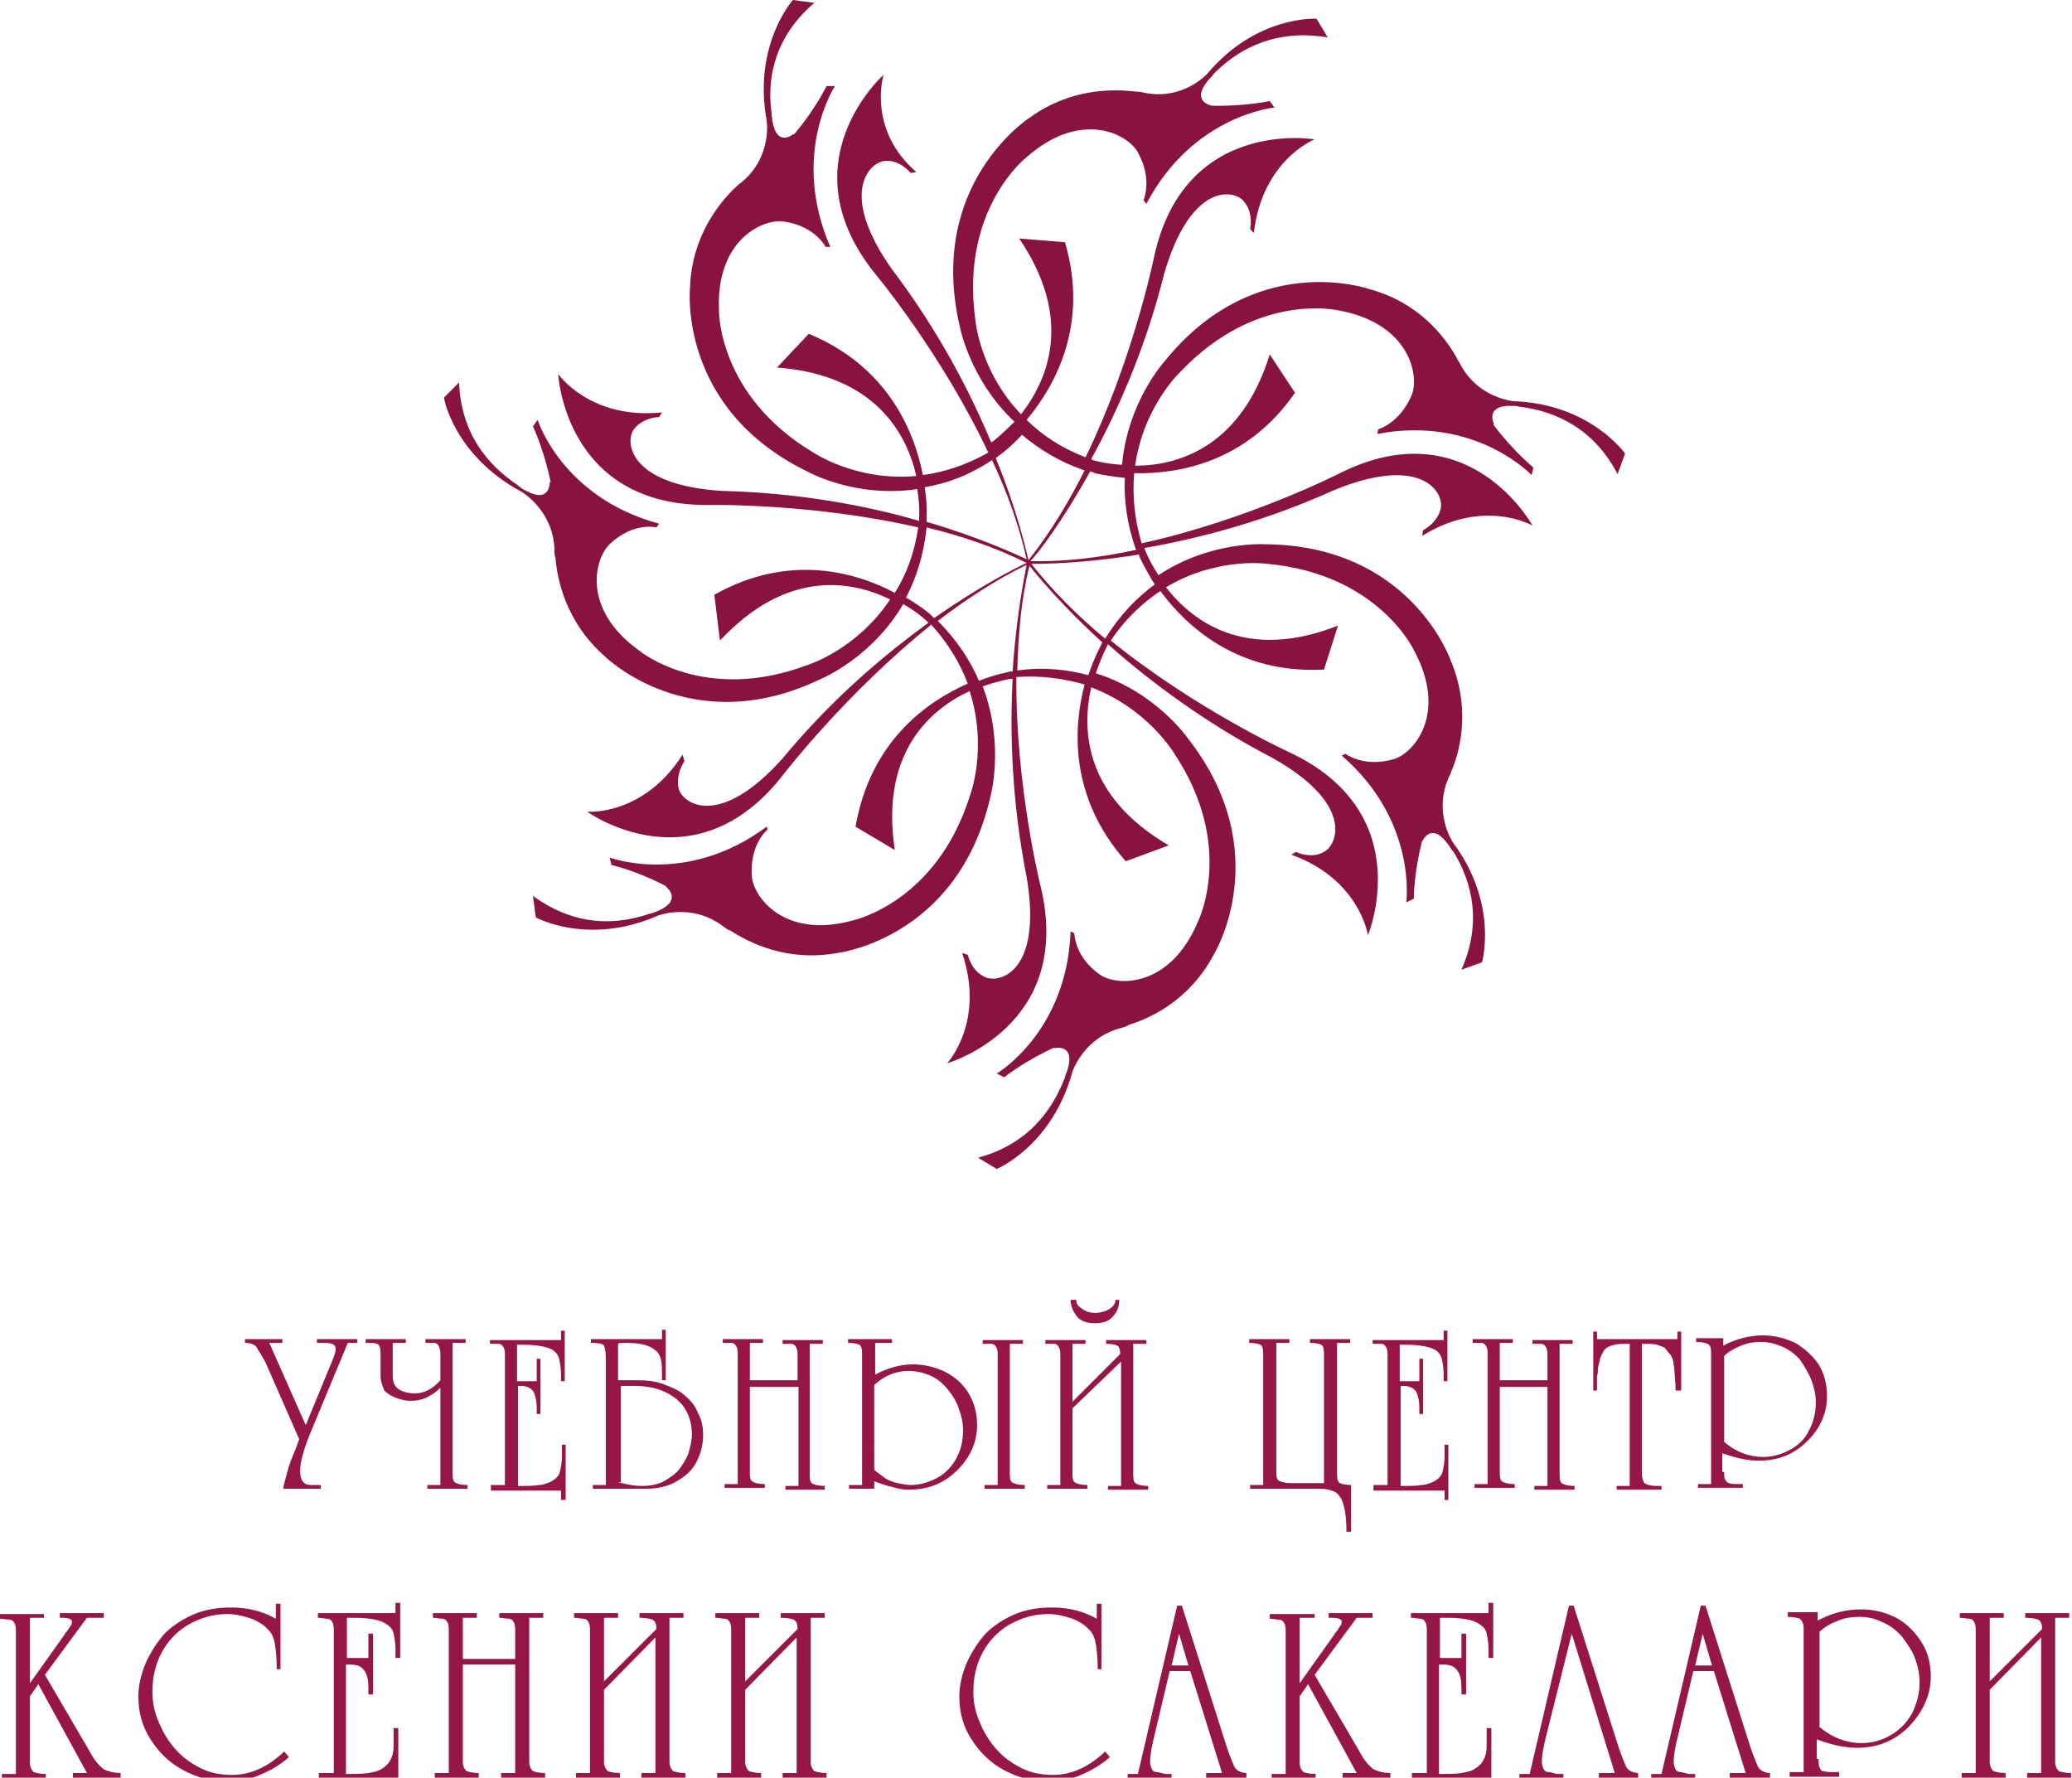 <?xml version="1.0" encoding="utf-8"?>
<!-- Generator: Adobe Illustrator 21.0.2, SVG Export Plug-In . SVG Version: 6.00 Build 0)  -->
<svg version="1.1" id="Слой_1" xmlns="http://www.w3.org/2000/svg" xmlns:xlink="http://www.w3.org/1999/xlink" x="0px" y="0px"
	 viewBox="0 0 221.6 190.1" style="enable-background:new 0 0 221.6 190.1;" xml:space="preserve">
<style type="text/css">
	.st0{fill:#961647;}
	.st1{fill:#881340;}
	.st2{fill:#FFFFFF;}
</style>
<g>
	<path class="st0" d="M32,153.9l-3.6-8.2c-0.4-0.8-0.8-1.3-1-1.7c-0.3-0.3-0.7-0.4-1.2-0.4v-0.4h4v0.4h-1.4l3.9,8.8l2.8-6.8
		c0.2-0.5,0.4-1,0.4-1.3c0-0.3-0.1-0.5-0.4-0.6c-0.3-0.1-0.7-0.1-1.2-0.1h-0.4v-0.4h4.3v0.4h-1l-3.7,8.9c-0.9,2.1-1.4,3.7-1.4,4.8
		c0,1,0.4,1.5,1.1,1.5h1.1v0.4h-4c0-0.3,0.2-0.9,0.4-1.7c0.2-0.8,0.5-1.6,0.9-2.5L32,153.9L32,153.9z M40.7,147.1v-2.4
		c0-0.5-0.1-0.8-0.2-0.9c-0.2-0.1-0.4-0.2-0.8-0.2h-0.6v-0.4h4.3v0.4H42v3.5c0,0.7,0.2,1.2,0.7,1.5c0.5,0.3,1.1,0.4,1.7,0.4
		c1,0,1.9-0.5,2.7-1.4v-2.9c0-0.3-0.1-0.6-0.2-0.8c-0.1-0.2-0.3-0.3-0.5-0.3c-0.3,0-0.6,0-0.9,0v-0.4h4.3v0.4h-1.4v14.1
		c0,0.5,0.1,0.8,0.4,0.9c0.2,0.1,0.6,0.2,1.2,0.2v0.4h-4.3v-0.4h1.4v-10.4c-0.4,0.4-0.8,0.7-1.4,1c-0.6,0.3-1.2,0.4-1.8,0.4
		c-0.5,0-0.9-0.1-1.5-0.3c-0.5-0.2-0.9-0.4-1.3-0.8C40.9,148.2,40.7,147.7,40.7,147.1L40.7,147.1z M52.5,159.2v-0.4H54v-14.1
		c0-0.3-0.1-0.6-0.2-0.7c-0.1-0.2-0.3-0.3-0.5-0.3c-0.3,0-0.6,0-0.9,0v-0.4H60v-1h0.4v5.4H60v-0.2v-0.6c0-0.6-0.1-1.1-0.2-1.6
		c-0.1-0.4-0.4-0.8-0.8-1c-0.6-0.3-1.6-0.5-3.1-0.5h-0.6v3.9h2.1v-2.4h0.4v5.9h-0.4v-0.6c0-0.7-0.1-1.2-0.3-1.7
		c-0.2-0.4-0.7-0.7-1.4-0.7h-0.3v10.7h0.2c0.8,0,1.5,0,2-0.1c0.5,0,1-0.2,1.4-0.4c0.5-0.3,0.8-0.6,0.9-1.1c0.1-0.4,0.2-1,0.2-1.6
		v-0.7v-0.5h0.4v5.9H60v-1H52.5L52.5,159.2z M66.8,143.6c-0.5,0-0.7,0-0.7,0.2v3.8h2.2c0.9,0,1.8,0.1,2.6,0.4
		c0.8,0.3,1.6,0.6,2.2,1.1c0.6,0.5,1.2,1.1,1.5,1.9c0.4,0.7,0.6,1.5,0.6,2.4c0,1.2-0.3,2.2-0.8,3.1c-0.5,0.9-1.3,1.5-2.2,2
		c-0.9,0.5-2,0.7-3.1,0.7h-5.7v-0.4h1.4v-13.3c0-0.9-0.1-1.4-0.2-1.6c-0.1-0.2-0.6-0.3-1.4-0.3v-0.4h7.6v-1h0.4v5.4h-0.4v-0.6
		c0-0.6,0-1.1-0.1-1.6c-0.1-0.4-0.3-0.8-0.6-1C69.4,143.8,68.4,143.6,66.8,143.6L66.8,143.6z M66.1,158.5c0.8,0.2,1.6,0.4,2.6,0.4
		c0.7,0,1.4-0.1,2.1-0.4c0.6-0.3,1.2-0.7,1.7-1.2c0.4-0.5,0.8-1.1,1.1-1.8c0.2-0.7,0.4-1.4,0.4-2.1c0-0.9-0.2-1.8-0.6-2.5
		c-0.4-0.8-1.1-1.4-1.8-1.8c-1-0.6-2.3-0.9-3.8-0.9h-1.4V158.5L66.1,158.5z M80.2,148.1v9.5c0,0.5,0.1,0.8,0.4,0.9
		c0.2,0.1,0.6,0.2,1.2,0.2v0.4h-4.3v-0.4h1.4v-14.1c0-0.3-0.1-0.6-0.2-0.7c-0.1-0.2-0.3-0.3-0.5-0.3c-0.3,0-0.6,0-0.9,0v-0.4h4.3
		v0.4h-1.4v4h5.1v-2.9c0-0.3-0.1-0.6-0.2-0.7c-0.1-0.2-0.3-0.3-0.5-0.3c-0.3,0-0.6,0-0.9,0v-0.4h4.3v0.4h-1.4v14.1
		c0,0.5,0.1,0.8,0.4,0.9c0.2,0.1,0.6,0.2,1.2,0.2v0.4H84v-0.4h1.4v-10.6H80.2L80.2,148.1z M108,157.7c0,0.5,0.1,0.8,0.4,0.9
		c0.2,0.1,0.6,0.2,1.2,0.2v0.4h-4.3v-0.4h1.4v-14.1c0-0.3-0.1-0.6-0.2-0.7c-0.1-0.2-0.3-0.3-0.5-0.3c-0.3,0-0.6,0-0.9,0v-0.4h4.3
		v0.4H108V157.7L108,157.7z M93.5,159.2h-2.7v-0.4h1.4v-14.1c0-0.5-0.1-0.8-0.3-0.9c-0.2-0.1-0.6-0.2-1.2-0.2v-0.4h4.7v0.4h-1.8v3.4
		c1.3-0.7,2.7-1.1,4-1.1c1.3,0,2.4,0.3,3.5,0.8c1.1,0.6,1.9,1.3,2.5,2.3c0.6,1,0.9,2.1,0.9,3.4c0,1.8-0.7,3.4-2.1,4.8
		c-1.4,1.4-3.1,2.1-5.2,2.1c-0.6,0-1.2-0.1-1.8-0.3c-0.5-0.1-1.1-0.3-1.9-0.6V159.2L93.5,159.2z M93.5,157.2
		c0.4,0.3,0.8,0.6,1.2,0.9c0.5,0.3,0.9,0.4,1.3,0.5c0.5,0.1,1,0.2,1.4,0.2c1,0,2-0.3,2.9-0.8c0.9-0.5,1.6-1.3,2-2.1
		c0.5-0.9,0.7-1.9,0.7-3c0-0.8-0.2-1.6-0.5-2.4c-0.3-0.8-0.7-1.4-1.2-2c-0.5-0.6-1.1-1.1-1.8-1.4c-0.7-0.3-1.5-0.5-2.3-0.5
		c-1.4,0-2.6,0.5-3.7,1.5V157.2L93.5,157.2z M114.7,150.6v7.1c0,0.5,0.1,0.8,0.4,0.9c0.2,0.1,0.6,0.2,1.2,0.2v0.4H112v-0.4h1.4
		v-14.1c0-0.3-0.1-0.6-0.2-0.7c-0.1-0.2-0.3-0.3-0.5-0.3c-0.3,0-0.6,0-0.9,0v-0.4h4.3v0.4h-1.4v6.2l5.1-5.1c0-0.5-0.1-0.8-0.3-0.9
		c-0.2-0.1-0.6-0.2-1.2-0.2v-0.4h4.3v0.4h-1.4v14.1c0,0.5,0.1,0.8,0.4,0.9c0.2,0.1,0.6,0.2,1.2,0.2v0.4h-4.3v-0.4h1.4v-13.3
		L114.7,150.6L114.7,150.6z M115.1,139c0,0.4,0.2,0.7,0.7,1c0.4,0.3,0.9,0.4,1.4,0.4c0.3,0,0.7-0.1,1-0.2c0.3-0.1,0.6-0.3,0.8-0.5
		c0.2-0.2,0.3-0.5,0.3-0.7h0.4c0,0.7-0.2,1.3-0.7,1.8c-0.4,0.5-1.1,0.7-1.9,0.7c-0.8,0-1.5-0.2-1.9-0.7c-0.4-0.5-0.7-1.1-0.7-1.8
		H115.1L115.1,139z M140.4,159.2h-6.7v-0.4h1.4v-14.1c0-0.5-0.1-0.8-0.3-0.9c-0.2-0.1-0.6-0.2-1.2-0.2v-0.4h4.3v0.4h-1.4v13.9
		c0,0.5,0.1,0.8,0.4,0.9c0.2,0.1,0.6,0.2,1.2,0.2h3.5v-13.9c0-0.5-0.1-0.8-0.3-0.9c-0.2-0.1-0.6-0.2-1.2-0.2v-0.4h4.3v0.4h-1.4v14.1
		c0,0.5,0.1,0.8,0.3,0.9c0.2,0.1,0.7,0.2,1.2,0.2v5H144c0-1.7-0.2-2.9-0.6-3.6c-0.2-0.3-0.4-0.5-0.5-0.6c-0.2-0.1-0.4-0.2-0.8-0.3
		C141.7,159.2,141.2,159.2,140.4,159.2L140.4,159.2z M146.9,159.2v-0.4h1.5v-14.1c0-0.3-0.1-0.6-0.2-0.7c-0.1-0.2-0.3-0.3-0.5-0.3
		c-0.3,0-0.6,0-0.9,0v-0.4h7.6v-1h0.4v5.4h-0.4v-0.2v-0.6c0-0.6-0.1-1.1-0.2-1.6c-0.1-0.4-0.4-0.8-0.8-1c-0.6-0.3-1.6-0.5-3.1-0.5
		h-0.6v3.9h2.1v-2.4h0.4v5.9h-0.4v-0.6c0-0.7-0.1-1.2-0.3-1.7c-0.2-0.4-0.7-0.7-1.4-0.7h-0.3v10.7h0.2c0.8,0,1.5,0,2-0.1
		c0.5,0,1-0.2,1.4-0.4c0.5-0.3,0.8-0.6,0.9-1.1c0.1-0.4,0.2-1,0.2-1.6v-0.7v-0.5h0.4v5.9h-0.4v-1H146.9L146.9,159.2z M160.4,148.1
		v9.5c0,0.5,0.1,0.8,0.4,0.9c0.2,0.1,0.6,0.2,1.2,0.2v0.4h-4.3v-0.4h1.4v-14.1c0-0.3-0.1-0.6-0.2-0.7c-0.1-0.2-0.3-0.3-0.5-0.3
		c-0.3,0-0.6,0-0.9,0v-0.4h4.3v0.4h-1.4v4h5.1v-2.9c0-0.3-0.1-0.6-0.2-0.7c-0.1-0.2-0.3-0.3-0.5-0.3c-0.3,0-0.6,0-0.9,0v-0.4h4.3
		v0.4h-1.4v14.1c0,0.5,0.1,0.8,0.4,0.9c0.2,0.1,0.6,0.2,1.2,0.2v0.4h-4.3v-0.4h1.4v-10.6H160.4L160.4,148.1z M179.6,148.7h-0.4v-0.5
		c-0.1-1-0.1-1.8-0.2-2.2c0-0.5-0.2-1-0.5-1.3c-0.2-0.2-0.3-0.4-0.5-0.6c-0.2-0.1-0.5-0.2-0.8-0.3c-0.3-0.1-0.9-0.1-1.6-0.1v13.8
		c0,0.5,0.1,0.8,0.2,1c0.1,0.2,0.6,0.4,1.4,0.4h0.5v0.4h-4.8v-0.4h1.4v-15.2c-0.7,0-1.3,0-1.6,0.1c-0.4,0.1-0.7,0.2-0.8,0.3
		c-0.2,0.1-0.4,0.3-0.5,0.6c-0.2,0.3-0.3,0.6-0.3,0.8c-0.1,0.4-0.2,0.7-0.2,0.8c0,0.2,0,0.6-0.1,0.9c0,0.1,0,0.3,0,0.5
		c0,0.2,0,0.4,0,0.5v0.5h-0.4v-6.3h0.4v0.8h8.6v-0.8h0.4V148.7L179.6,148.7z M184.4,157.4c0,0.4,0,0.7,0.1,0.8
		c0.1,0.2,0.2,0.3,0.4,0.4c0.3,0.1,0.6,0.1,1,0.1h0.5v0.4h-4.8v-0.4h1.4v-14.1c0-0.5-0.1-0.8-0.4-0.9c-0.2-0.1-0.6-0.2-1.2-0.2v-0.4
		h2.9v0.8c1.3-0.7,2.8-1.1,4.2-1.1c1.3,0,2.4,0.3,3.5,0.8c1,0.6,1.9,1.4,2.5,2.3c0.6,1,0.9,2.1,0.9,3.4c0,1.8-0.7,3.4-2.1,4.8
		c-1.4,1.4-3.1,2.1-5.2,2.1c-1.2,0-2.5-0.3-3.9-0.8V157.4L184.4,157.4z M184.4,154.2c1.3,1.1,2.7,1.6,4.2,1.6c1,0,2-0.3,2.9-0.8
		c0.9-0.5,1.6-1.2,2-2.1c0.5-0.9,0.7-1.9,0.7-3c0-0.8-0.2-1.6-0.5-2.4c-0.3-0.7-0.7-1.4-1.2-2.1c-0.5-0.6-1.2-1.1-1.9-1.4
		c-0.7-0.3-1.4-0.5-2.3-0.5c-0.7,0-1.4,0.1-2.1,0.4c-0.7,0.3-1.3,0.6-1.8,1.1V154.2L184.4,154.2z"/>
	<path class="st0" d="M4.7,172.5v0.5H3.2v7l3.7-5.2c0.1-0.2,0.2-0.3,0.3-0.4c0.2-0.3,0.3-0.5,0.4-0.6c0.1-0.2,0.1-0.3,0.1-0.4
		c0-0.2-0.3-0.4-1-0.4H6.4v-0.5h4.7v0.5H9.3l-4.5,6.1l4.8,8.2c0.5,1,1.1,1.6,1.5,1.9c0.4,0.2,1,0.4,1.8,0.4v0.5H7.8v-0.5h1.5
		l-5.2-9.5l-0.9,1.3v7.1c0,0.5,0.2,0.8,0.4,1c0.3,0.1,0.7,0.2,1.3,0.2v0.5H0.2v-0.5h1.5v-15.4c0-0.4-0.1-0.7-0.2-0.8
		c-0.1-0.2-0.3-0.3-0.5-0.3c-0.3,0-0.6-0.1-1-0.1v-0.5H4.7L4.7,172.5z M30.1,178.5h-0.5c0-1.2-0.1-2.1-0.2-2.7
		c-0.1-0.6-0.3-1.1-0.6-1.4c-0.4-0.5-1.1-1-1.9-1.3c-0.9-0.3-1.7-0.5-2.6-0.5c-1.5,0-2.8,0.4-4.1,1.1c-1.2,0.7-2.2,1.7-2.9,3
		c-0.7,1.3-1,2.7-1,4.2c0,1.1,0.2,2.2,0.7,3.3c0.4,1,1,2,1.8,2.9c0.8,0.9,1.7,1.5,2.7,2c1,0.5,2.1,0.7,3.3,0.7
		c2.1,0,3.9-0.9,5.6-2.5l0.5,0.6c-0.9,0.8-1.9,1.4-3.1,1.9c-1.1,0.5-2.3,0.7-3.5,0.7c-1.7,0-3.2-0.4-4.7-1.2
		c-1.5-0.8-2.6-1.9-3.5-3.3c-0.9-1.4-1.3-2.9-1.3-4.6c0-1.2,0.3-2.4,0.8-3.6c0.5-1.1,1.2-2.2,2-3.1c0.9-0.9,2-1.6,3.2-2.1
		c1.2-0.5,2.5-0.7,3.9-0.7c1.8,0,3.4,0.4,4.8,1.2v-1.6h0.5V178.5L30.1,178.5z M34.1,190.1v-0.5h1.6v-15.4c0-0.4-0.1-0.7-0.2-0.8
		c-0.1-0.2-0.3-0.3-0.5-0.3c-0.3,0-0.6-0.1-1-0.1v-0.5h8.3v-1.1h0.5v5.9h-0.5v-0.2v-0.7c0-0.7-0.1-1.2-0.2-1.7
		c-0.1-0.5-0.4-0.8-0.9-1.1c-0.6-0.4-1.8-0.6-3.4-0.6h-0.7v4.3h2.3v-2.6h0.5v6.5h-0.5v-0.7c0-0.7-0.1-1.4-0.4-1.8
		c-0.3-0.5-0.8-0.7-1.6-0.7h-0.4v11.7h0.2c0.9,0,1.6,0,2.2-0.1c0.6-0.1,1.1-0.2,1.5-0.5c0.5-0.3,0.8-0.7,1-1.2
		c0.2-0.5,0.2-1.1,0.2-1.8v-0.8v-0.5h0.5v6.4h-0.5v-1.1H34.1L34.1,190.1z M49.5,178v10.4c0,0.5,0.2,0.8,0.4,1
		c0.3,0.1,0.7,0.2,1.3,0.2v0.5h-4.7v-0.5h1.5v-15.4c0-0.4-0.1-0.7-0.2-0.8c-0.1-0.2-0.3-0.3-0.5-0.3c-0.3,0-0.6-0.1-1-0.1v-0.5h4.7
		v0.5h-1.5v4.4h5.6v-3.2c0-0.4-0.1-0.7-0.2-0.8c-0.1-0.2-0.3-0.3-0.5-0.3c-0.3,0-0.6-0.1-1-0.1v-0.5h4.7v0.5h-1.5v15.4
		c0,0.5,0.2,0.8,0.4,1c0.3,0.1,0.7,0.2,1.3,0.2v0.5h-4.7v-0.5h1.5V178H49.5L49.5,178z M64.6,180.7v7.7c0,0.5,0.2,0.8,0.4,1
		c0.3,0.1,0.7,0.2,1.3,0.2v0.5h-4.7v-0.5h1.5v-15.4c0-0.4-0.1-0.7-0.2-0.8c-0.1-0.2-0.3-0.3-0.5-0.3c-0.3,0-0.6-0.1-1-0.1v-0.5h4.7
		v0.5h-1.5v6.8l5.6-5.6c0-0.5-0.1-0.8-0.4-1c-0.3-0.1-0.7-0.2-1.4-0.2v-0.5h4.7v0.5h-1.5v15.4c0,0.5,0.2,0.8,0.4,1
		c0.3,0.1,0.7,0.2,1.3,0.2v0.5h-4.7v-0.5h1.5v-14.5L64.6,180.7L64.6,180.7z M79.7,180.7v7.7c0,0.5,0.2,0.8,0.4,1
		c0.3,0.1,0.7,0.2,1.3,0.2v0.5h-4.7v-0.5h1.5v-15.4c0-0.4-0.1-0.7-0.2-0.8c-0.1-0.2-0.3-0.3-0.5-0.3c-0.3,0-0.6-0.1-1-0.1v-0.5h4.7
		v0.5h-1.5v6.8l5.6-5.6c0-0.5-0.1-0.8-0.4-1c-0.3-0.1-0.7-0.2-1.4-0.2v-0.5h4.7v0.5h-1.5v15.4c0,0.5,0.2,0.8,0.4,1
		c0.3,0.1,0.7,0.2,1.3,0.2v0.5h-4.7v-0.5h1.5v-14.5L79.7,180.7L79.7,180.7z M117.9,178.5h-0.5c0-1.2-0.1-2.1-0.2-2.7
		c-0.1-0.6-0.3-1.1-0.6-1.4c-0.4-0.5-1.1-1-1.9-1.3c-0.9-0.3-1.7-0.5-2.6-0.5c-1.5,0-2.8,0.4-4.1,1.1c-1.2,0.7-2.2,1.7-2.9,3
		c-0.7,1.3-1,2.7-1,4.2c0,1.1,0.2,2.2,0.7,3.3c0.4,1,1,2,1.8,2.9c0.8,0.9,1.7,1.5,2.7,2c1,0.5,2.1,0.7,3.3,0.7
		c2.1,0,3.9-0.9,5.6-2.5l0.5,0.6c-0.9,0.8-1.9,1.4-3.1,1.9c-1.1,0.5-2.3,0.7-3.5,0.7c-1.7,0-3.2-0.4-4.7-1.2
		c-1.5-0.8-2.6-1.9-3.5-3.3c-0.9-1.4-1.3-2.9-1.3-4.6c0-1.2,0.3-2.4,0.8-3.6c0.5-1.1,1.2-2.2,2-3.1c0.9-0.9,2-1.6,3.2-2.1
		c1.2-0.5,2.5-0.7,3.9-0.7c1.8,0,3.4,0.4,4.8,1.2v-1.6h0.5V178.5L117.9,178.5z M125.1,178.7l-1.8,7.6c-0.2,0.9-0.3,1.6-0.3,2.1
		c0,0.3,0.1,0.6,0.2,0.8c0.1,0.2,0.3,0.3,0.5,0.3c0.2,0,0.5,0.1,0.9,0.2h0.7v0.5h-4.7v-0.5h1.1l4.2-18h0.5l4.7,14.8
		c0.4,1.3,0.8,2.1,0.9,2.4c0.1,0.2,0.3,0.4,0.5,0.5c0.2,0.1,0.5,0.2,0.8,0.2v0.5H129v-0.5h1.7l-3.4-10.9H125.1L125.1,178.7z
		 M126.1,174.7L126.1,174.7l-0.8,3.4h1.8L126.1,174.7L126.1,174.7z M140.6,172.5v0.5H139v7l3.7-5.2c0.1-0.2,0.2-0.3,0.3-0.4
		c0.2-0.3,0.3-0.5,0.4-0.6c0.1-0.2,0.1-0.3,0.1-0.4c0-0.2-0.3-0.4-1-0.4h-0.4v-0.5h4.7v0.5h-1.7l-4.5,6.1l4.8,8.2
		c0.5,1,1.1,1.6,1.5,1.9c0.4,0.2,1,0.4,1.8,0.4v0.5h-5.1v-0.5h1.5l-5.2-9.5l-0.9,1.3v7.1c0,0.5,0.2,0.8,0.4,1
		c0.3,0.1,0.7,0.2,1.3,0.2v0.5h-4.7v-0.5h1.5v-15.4c0-0.4-0.1-0.7-0.2-0.8c-0.1-0.2-0.3-0.3-0.5-0.3c-0.3,0-0.6-0.1-1-0.1v-0.5
		H140.6L140.6,172.5z M151,190.1v-0.5h1.6v-15.4c0-0.4-0.1-0.7-0.2-0.8c-0.1-0.2-0.3-0.3-0.5-0.3c-0.3,0-0.6-0.1-1-0.1v-0.5h8.3
		v-1.1h0.5v5.9h-0.5v-0.2v-0.7c0-0.7-0.1-1.2-0.2-1.7c-0.1-0.5-0.4-0.8-0.9-1.1c-0.6-0.4-1.8-0.6-3.4-0.6h-0.7v4.3h2.3v-2.6h0.5v6.5
		h-0.5v-0.7c0-0.7-0.1-1.4-0.4-1.8c-0.3-0.5-0.8-0.7-1.6-0.7h-0.4v11.7h0.2c0.9,0,1.6,0,2.2-0.1c0.6-0.1,1.1-0.2,1.5-0.5
		c0.5-0.3,0.8-0.7,1-1.2c0.2-0.5,0.2-1.1,0.2-1.8v-0.8v-0.5h0.5v6.4h-0.5v-1.1H151L151,190.1z M168.1,174.7L168.1,174.7l-2.9,11.6
		c-0.2,0.9-0.3,1.6-0.3,2.1c0,0.3,0.1,0.6,0.2,0.8c0.1,0.2,0.3,0.3,0.5,0.3c0.2,0,0.5,0.1,0.9,0.2h0.7v0.5h-4.7v-0.5h1.1l4.2-18h0.5
		l4.7,14.8c0.4,1.3,0.8,2.1,0.9,2.4c0.1,0.2,0.3,0.4,0.5,0.5c0.2,0.1,0.5,0.2,0.8,0.2v0.5H171v-0.5h1.7L168.1,174.7L168.1,174.7z
		 M181.1,178.7l-1.8,7.6c-0.2,0.9-0.3,1.6-0.3,2.1c0,0.3,0.1,0.6,0.2,0.8c0.1,0.2,0.3,0.3,0.5,0.3c0.2,0,0.5,0.1,0.9,0.2h0.7v0.5
		h-4.7v-0.5h1.1l4.2-18h0.5l4.7,14.8c0.4,1.3,0.8,2.1,0.9,2.4c0.1,0.2,0.3,0.4,0.5,0.5c0.2,0.1,0.5,0.2,0.8,0.2v0.5H185v-0.5h1.7
		l-3.4-10.9H181.1L181.1,178.7z M182.1,174.7L182.1,174.7l-0.8,3.4h1.8L182.1,174.7L182.1,174.7z M194.5,188.1c0,0.4,0,0.7,0.1,0.9
		c0.1,0.2,0.2,0.4,0.4,0.4c0.3,0.1,0.7,0.1,1.1,0.1h0.6v0.5h-5.3v-0.5h1.5v-15.4c0-0.5-0.2-0.8-0.4-1c-0.3-0.1-0.7-0.2-1.3-0.2v-0.5
		h3.2v0.9c1.5-0.8,3-1.2,4.6-1.2c1.4,0,2.6,0.3,3.8,0.9c1.1,0.6,2,1.5,2.7,2.6c0.7,1.1,1,2.3,1,3.7c0,1.9-0.8,3.7-2.3,5.3
		c-1.6,1.6-3.4,2.3-5.6,2.3c-1.3,0-2.7-0.3-4.3-0.9V188.1L194.5,188.1z M194.5,184.6c1.4,1.2,3,1.8,4.6,1.8c1.1,0,2.2-0.3,3.2-0.9
		c1-0.6,1.7-1.4,2.2-2.3c0.5-1,0.8-2.1,0.8-3.3c0-0.9-0.2-1.8-0.5-2.6c-0.3-0.8-0.8-1.5-1.4-2.3c-0.6-0.7-1.3-1.2-2-1.5
		c-0.8-0.4-1.6-0.6-2.5-0.6c-0.8,0-1.6,0.1-2.3,0.4c-0.8,0.3-1.5,0.7-2,1.2V184.6L194.5,184.6z M212.8,180.7v7.7
		c0,0.5,0.2,0.8,0.4,1c0.3,0.1,0.7,0.2,1.3,0.2v0.5h-4.7v-0.5h1.5v-15.4c0-0.4-0.1-0.7-0.2-0.8c-0.1-0.2-0.3-0.3-0.5-0.3
		c-0.3,0-0.6-0.1-1-0.1v-0.5h4.7v0.5h-1.5v6.8l5.6-5.6c0-0.5-0.1-0.8-0.4-1c-0.3-0.1-0.7-0.2-1.4-0.2v-0.5h4.7v0.5h-1.5v15.4
		c0,0.5,0.2,0.8,0.4,1c0.3,0.1,0.7,0.2,1.3,0.2v0.5h-4.7v-0.5h1.5v-14.5L212.8,180.7L212.8,180.7z"/>
	<path class="st1" d="M55.8,52.6L55.8,52.6c0,0,3.4,2,3.5,6.2c0,0.4,0,0.6,0.1,0.8c0.2,2.4,1.1,6.9,5.3,10.6c0,0,9.2,9.1,23.1,2.4
		c0,0,5.4-2.2,8.8-8c1.6,0.9,2.5,1.8,2.5,1.8c0.1,0.1,0.1,0.1,0.2,0.2c-4.7,3.4-10.3,8.1-15.6,14.5c-6.7,7.5-10.6,4.9-11.1,3.3
		c-0.4-1.6,0.6-3,0.6-3L73,80.7c-4.2,6.6-10.2,6.1-10.2,6.1s11.5,8.3,21-4c0,0,6.7-8.7,15.8-16c1.9,2.1,3.1,4.2,3.9,6.3
		c-4.3,1.9-10.4,6.1-12,15.3l4.2,2.5c-1.6-10.5,3.9-15.1,8-17c2,6.2,0,11.3,0,11.3c-3.6,11.3-12.4,13.2-12.4,13.2
		c-7.4,2.1-10.8-2.5-10.9-4.8c-0.2-3.4,1.7-4.9,1.7-4.9L82,88.4c-8.6,6.4-16.8,3.3-16.8,3.3l0.2,0.8c0,0,2.7,0.6,5.9,2.3l-0.1,0
		c0,0,1.9,1.4-0.8,2.6c-0.3,0.1-0.5,0.2-0.8,0.3c0,0-0.1,0-0.1,0c-3.8,1.3-8.1,1.3-12.5-1.9l0.3,2.3c0,0,5.6,3.1,13.1-0.2l0,0
		c0,0,3.6-1.4,7,1.2c0.3,0.2,0.5,0.4,0.7,0.4c2,1.3,6.1,3.4,11.5,2.4c0,0,12.8-1.5,16.3-16.6c0,0,1.6-5.6-0.8-11.9
		c1.7-0.6,2.9-0.8,2.9-0.8c0.1,0,0.2,0,0.3,0c-0.3,5.8-0.1,13.1,1.5,21.2c1.7,10-2.8,11.4-4.4,10.7c-1.5-0.6-1.9-2.4-1.9-2.4
		l-0.6-0.2c2.5,7.4-1.6,11.8-1.6,11.8s13.6-3.9,10-18.9c0,0-2.7-10.7-2.6-22.4c2.8-0.2,5.2,0.2,7.3,0.8c-1.2,4.5-1.7,12,4.4,18.9
		l4.6-1.7c-9.1-5.3-9.3-12.4-8.3-16.9c6.1,2.3,8.9,7.1,8.9,7.1c6.6,9.9,2.5,18,2.5,18c-3,7.1-8.7,6.9-10.5,5.6
		c-2.7-1.9-2.7-4.4-2.7-4.4l-0.4-0.2c-0.4,10.8-7.9,15.2-7.9,15.2l0.8,0.4c0,0,2.1-1.7,5.4-3.2l-0.1,0.1c0,0,2.3-0.6,1.5,2.2
		c-0.1,0.3-0.2,0.6-0.3,0.8c0,0,0,0.1,0,0.1c-1.4,3.7-4.1,7.2-9.3,8.6l2,1.2c0,0,5.9-2.4,8.1-10.4l0,0c0,0,1.2-3.7,5.3-4.7
		c0.4-0.1,0.6-0.2,0.7-0.3c2.3-0.7,6.5-2.6,9.1-7.5c0,0,6.8-11-2.8-23.2c0,0-3.4-4.9-9.8-6.9c0.6-1.8,1.2-2.9,1.2-2.9
		c0-0.1,0.1-0.2,0.1-0.2c4.3,3.8,10.2,8.3,17.5,12.1c8.8,4.9,7.1,9.3,5.6,10.1c-1.4,0.8-3,0-3,0l-0.5,0.3c7.3,2.6,8.2,8.6,8.2,8.6
		s5.5-13.1-8.5-19.6c0,0-10-4.6-19-11.9c1.6-2.4,3.5-4.1,5.3-5.3c2.8,3.8,8.3,8.9,17.5,8.4l1.5-4.7c-9.9,3.9-15.6-0.5-18.4-4.1
		c5.5-3.3,10.9-2.5,10.9-2.5c11.8,1.1,15.6,9.2,15.6,9.2c3.7,6.8,0,11.1-2.2,11.7c-3.2,0.9-5.1-0.6-5.1-0.6l-0.4,0.2
		c8.1,7,6.9,15.7,6.9,15.7l0.8-0.4c0,0,0-2.7,0.9-6.2l0,0.1c0,0,0.9-2.2,2.7,0.2c0.2,0.2,0.3,0.5,0.5,0.7c0,0,0,0.1,0.1,0.1
		c2.1,3.4,3.1,7.7,0.9,12.7l2.2-0.8c0,0,1.8-6.2-3.1-12.8v0c0,0-2.2-3.2-0.4-7.1c0.2-0.3,0.2-0.6,0.3-0.7c0.9-2.2,2-6.7-0.2-11.8
		c0,0-4.3-12.2-19.8-12.3c0,0-5.8-0.4-11.4,3.3c-1-1.5-1.4-2.6-1.4-2.6c0-0.1-0.1-0.2-0.1-0.3c5.7-1,12.8-2.8,20.3-6.2
		c9.3-3.8,11.7,0.2,11.4,1.9c-0.3,1.6-1.9,2.4-1.9,2.4l-0.1,0.6c6.6-4.1,11.8-1.1,11.8-1.1s-6.8-12.5-20.6-5.6c0,0-9.8,5-21.2,7.5
		c-0.8-2.7-1-5.2-0.8-7.5c4.7,0.1,12-1.1,17.2-8.6l-2.7-4.1c-3.1,10-9.9,11.9-14.4,11.9c0.9-6.4,4.9-10.1,4.9-10.1
		c8.2-8.6,16.9-6.5,16.9-6.5c7.6,1.4,8.6,7,7.8,9c-1.3,3.1-3.6,3.7-3.6,3.7l-0.1,0.5c10.5-2,16.5,4.4,16.5,4.4l0.2-0.8
		c0,0-2.1-1.7-4.3-4.6l0.1,0c0,0-1.1-2.1,1.9-2c0.3,0,0.6,0,0.8,0.1c0.1,0,0.1,0,0.1,0c3.9,0.5,7.9,2.4,10.4,7.2l0.8-2.2
		c0,0-3.7-5.3-11.9-5.6l0,0c0,0-3.9-0.3-5.8-4.1c-0.2-0.3-0.3-0.5-0.4-0.7c-1.2-2.1-4-5.8-9.3-7.2c0,0-12.2-4.3-21.9,7.8
		c0,0-3.9,4.3-4.5,11c-1.9-0.1-3.1-0.5-3.1-0.5c-0.1,0-0.2-0.1-0.2-0.1c2.8-5.1,5.8-11.8,7.8-19.8c2.8-9.7,7.4-9.1,8.5-7.8
		c1.1,1.2,0.7,3,0.7,3l0.4,0.4c0.9-7.8,6.5-10,6.5-10s-14-2.4-17.2,12.7c0,0-2.2,10.8-7.3,21.3c-2.6-1-4.7-2.4-6.3-4
		c3-3.6,6.7-10.1,4.1-19l-4.9-0.4c5.9,8.7,3,15.2,0.2,18.8c-4.5-4.7-4.9-10.2-4.9-10.2c-1.6-11.8,5.5-17.3,5.5-17.3
		c5.8-5.1,10.8-2.5,11.9-0.5c1.6,2.9,0.6,5.1,0.6,5.1l0.3,0.4c5-9.5,13.7-10.3,13.7-10.3l-0.5-0.7c0,0-2.7,0.6-6.3,0.5l0.1,0
		c0,0-2.3-0.4-0.4-2.7c0.2-0.2,0.4-0.4,0.6-0.7c0,0,0,0,0.1-0.1c2.8-2.8,6.8-4.7,12.1-3.8l-1.2-2c0,0-6.4-0.4-11.7,5.9l0,0
		c0,0-2.6,2.9-6.8,2c-0.4-0.1-0.6-0.1-0.8-0.1c-2.4-0.3-7-0.4-11.4,2.8c0,0-10.9,7-7.5,22.1c0,0,1,5.8,5.9,10.4
		c-1.3,1.3-2.3,2.1-2.3,2.1c-0.1,0-0.1,0.1-0.2,0.1c-2.2-5.3-5.6-11.9-10.6-18.5c-5.8-8.2-2.4-11.5-0.7-11.6
		c1.6-0.1,2.7,1.3,2.7,1.3l0.6-0.1C92.7,13.8,94.5,8,94.5,8s-10.6,9.4-0.8,21.4c0,0,7,8.4,12,19c-2.5,1.4-4.8,2.1-7,2.4
		c-0.9-4.6-3.7-11.6-12.2-15.1l-3.4,3.6C93.7,40.1,97,46.5,98,50.9c-6.4,0.6-11-2.5-11-2.5c-10.2-6.1-10.1-15.1-10.1-15.1
		c-0.4-7.7,4.8-10,7-9.6c3.3,0.5,4.4,2.7,4.4,2.7l0.5,0c-4.3-9.9,0.5-17.2,0.5-17.2h-0.9c0,0-1.2,2.5-3.5,5.2l0-0.1
		c0,0-1.8,1.6-2.3-1.4c0-0.3-0.1-0.6-0.1-0.9c0,0,0-0.1,0-0.1C82,8.1,83,3.8,87.1,0.3L84.8,0c0,0-4.3,4.8-2.8,12.9l0,0
		c0,0,0.6,3.9-2.7,6.6c-0.3,0.2-0.5,0.4-0.6,0.5c-1.7,1.6-4.7,5.2-4.9,10.7c0,0-1.4,12.9,12.5,19.7c0,0,5.1,2.9,11.8,1.9
		c0.3,1.8,0.2,3.1,0.2,3.1c0,0.1,0,0.2,0,0.3c-5.5-1.6-12.8-3-21-3.2c-10.1-0.6-10.5-5.3-9.5-6.6c1-1.3,2.7-1.3,2.7-1.3l0.3-0.5
		c-7.7,0.8-11.1-4.1-11.1-4.1s0.7,14.2,16.2,14c0,0,11-0.2,22.3,2.4c-0.4,2.8-1.3,5.1-2.5,7c-4.1-2.2-11.3-4.3-19.3,0.2l0.6,4.9
		c7.2-7.7,14.1-6.4,18.2-4.4c-3.6,5.4-8.8,7-8.8,7c-11.1,4.2-18-1.5-18-1.5c-6.3-4.5-4.8-10-3.1-11.5c2.5-2.3,4.9-1.7,4.9-1.7
		l0.3-0.4c-10.4-2.8-13-11.1-13-11.1l-0.5,0.7c0,0,1.2,2.5,1.9,6l-0.1-0.1c0,0,0.1,2.4-2.5,1c-0.3-0.1-0.5-0.3-0.8-0.5
		c0,0-0.1,0-0.1-0.1c-3.3-2.2-6.1-5.6-6.3-11l-1.6,1.6C47.4,42.4,48.5,48.7,55.8,52.6L55.8,52.6z M108.3,71.8L108.3,71.8
		c-0.2,0-0.4,0-0.6,0.1c0,0-1.2,0.2-3,0.9c-0.9-2.1-2.3-4.3-4.4-6.4c3-2.3,6.2-4.4,9.5-6C109.6,61.5,108.7,65.7,108.3,71.8
		L108.3,71.8z M117.6,69.3L117.6,69.3c0,0-0.6,1.1-1.2,2.9c-2.2-0.6-4.8-0.9-7.6-0.5c0.1-3.8,0.4-7.6,1.3-11.2
		c0.8,1,3.5,4.3,7.8,8.2C117.8,68.9,117.7,69.1,117.6,69.3L117.6,69.3z M121.8,59.3L121.8,59.3c0.1,0.2,0.1,0.4,0.2,0.5
		c0,0,0.5,1.1,1.5,2.7c-1.9,1.4-3.7,3.2-5.3,5.8c-2.9-2.4-5.6-5.1-7.9-8C111.3,60.3,115.6,60.3,121.8,59.3L121.8,59.3z M116.6,50.4
		L116.6,50.4c0.2,0.1,0.4,0.1,0.5,0.2c0,0,1.2,0.3,3.2,0.5c-0.1,2.3,0.2,4.9,1.2,7.7c-3.7,0.8-7.6,1.3-11.3,1.2
		C111,59.2,113.6,55.8,116.6,50.4L116.6,50.4z M107,48.6L107,48.6c0,0,1-0.7,2.3-2.1c1.8,1.5,4,2.9,6.7,3.8c-1.7,3.4-3.7,6.7-6,9.6
		c-0.3-1.2-1.2-5.3-3.5-10.9C106.7,48.8,106.9,48.7,107,48.6L107,48.6z M106.1,49.2L106.1,49.2c1.6,3.4,2.9,7,3.7,10.6
		c-1.1-0.5-4.9-2.3-10.7-4c0-0.2,0-0.4,0-0.6c0,0,0.1-1.2-0.2-3.1C101.3,51.7,103.7,50.8,106.1,49.2L106.1,49.2z M99.1,56.4
		L99.1,56.4c3.7,0.9,7.3,2.1,10.7,3.8c-1.1,0.5-4.9,2.4-9.9,5.9c-0.1-0.1-0.3-0.3-0.4-0.4c0,0-0.9-0.8-2.6-1.8
		C98,61.8,98.8,59.3,99.1,56.4L99.1,56.4z"/>
</g>
</svg>
